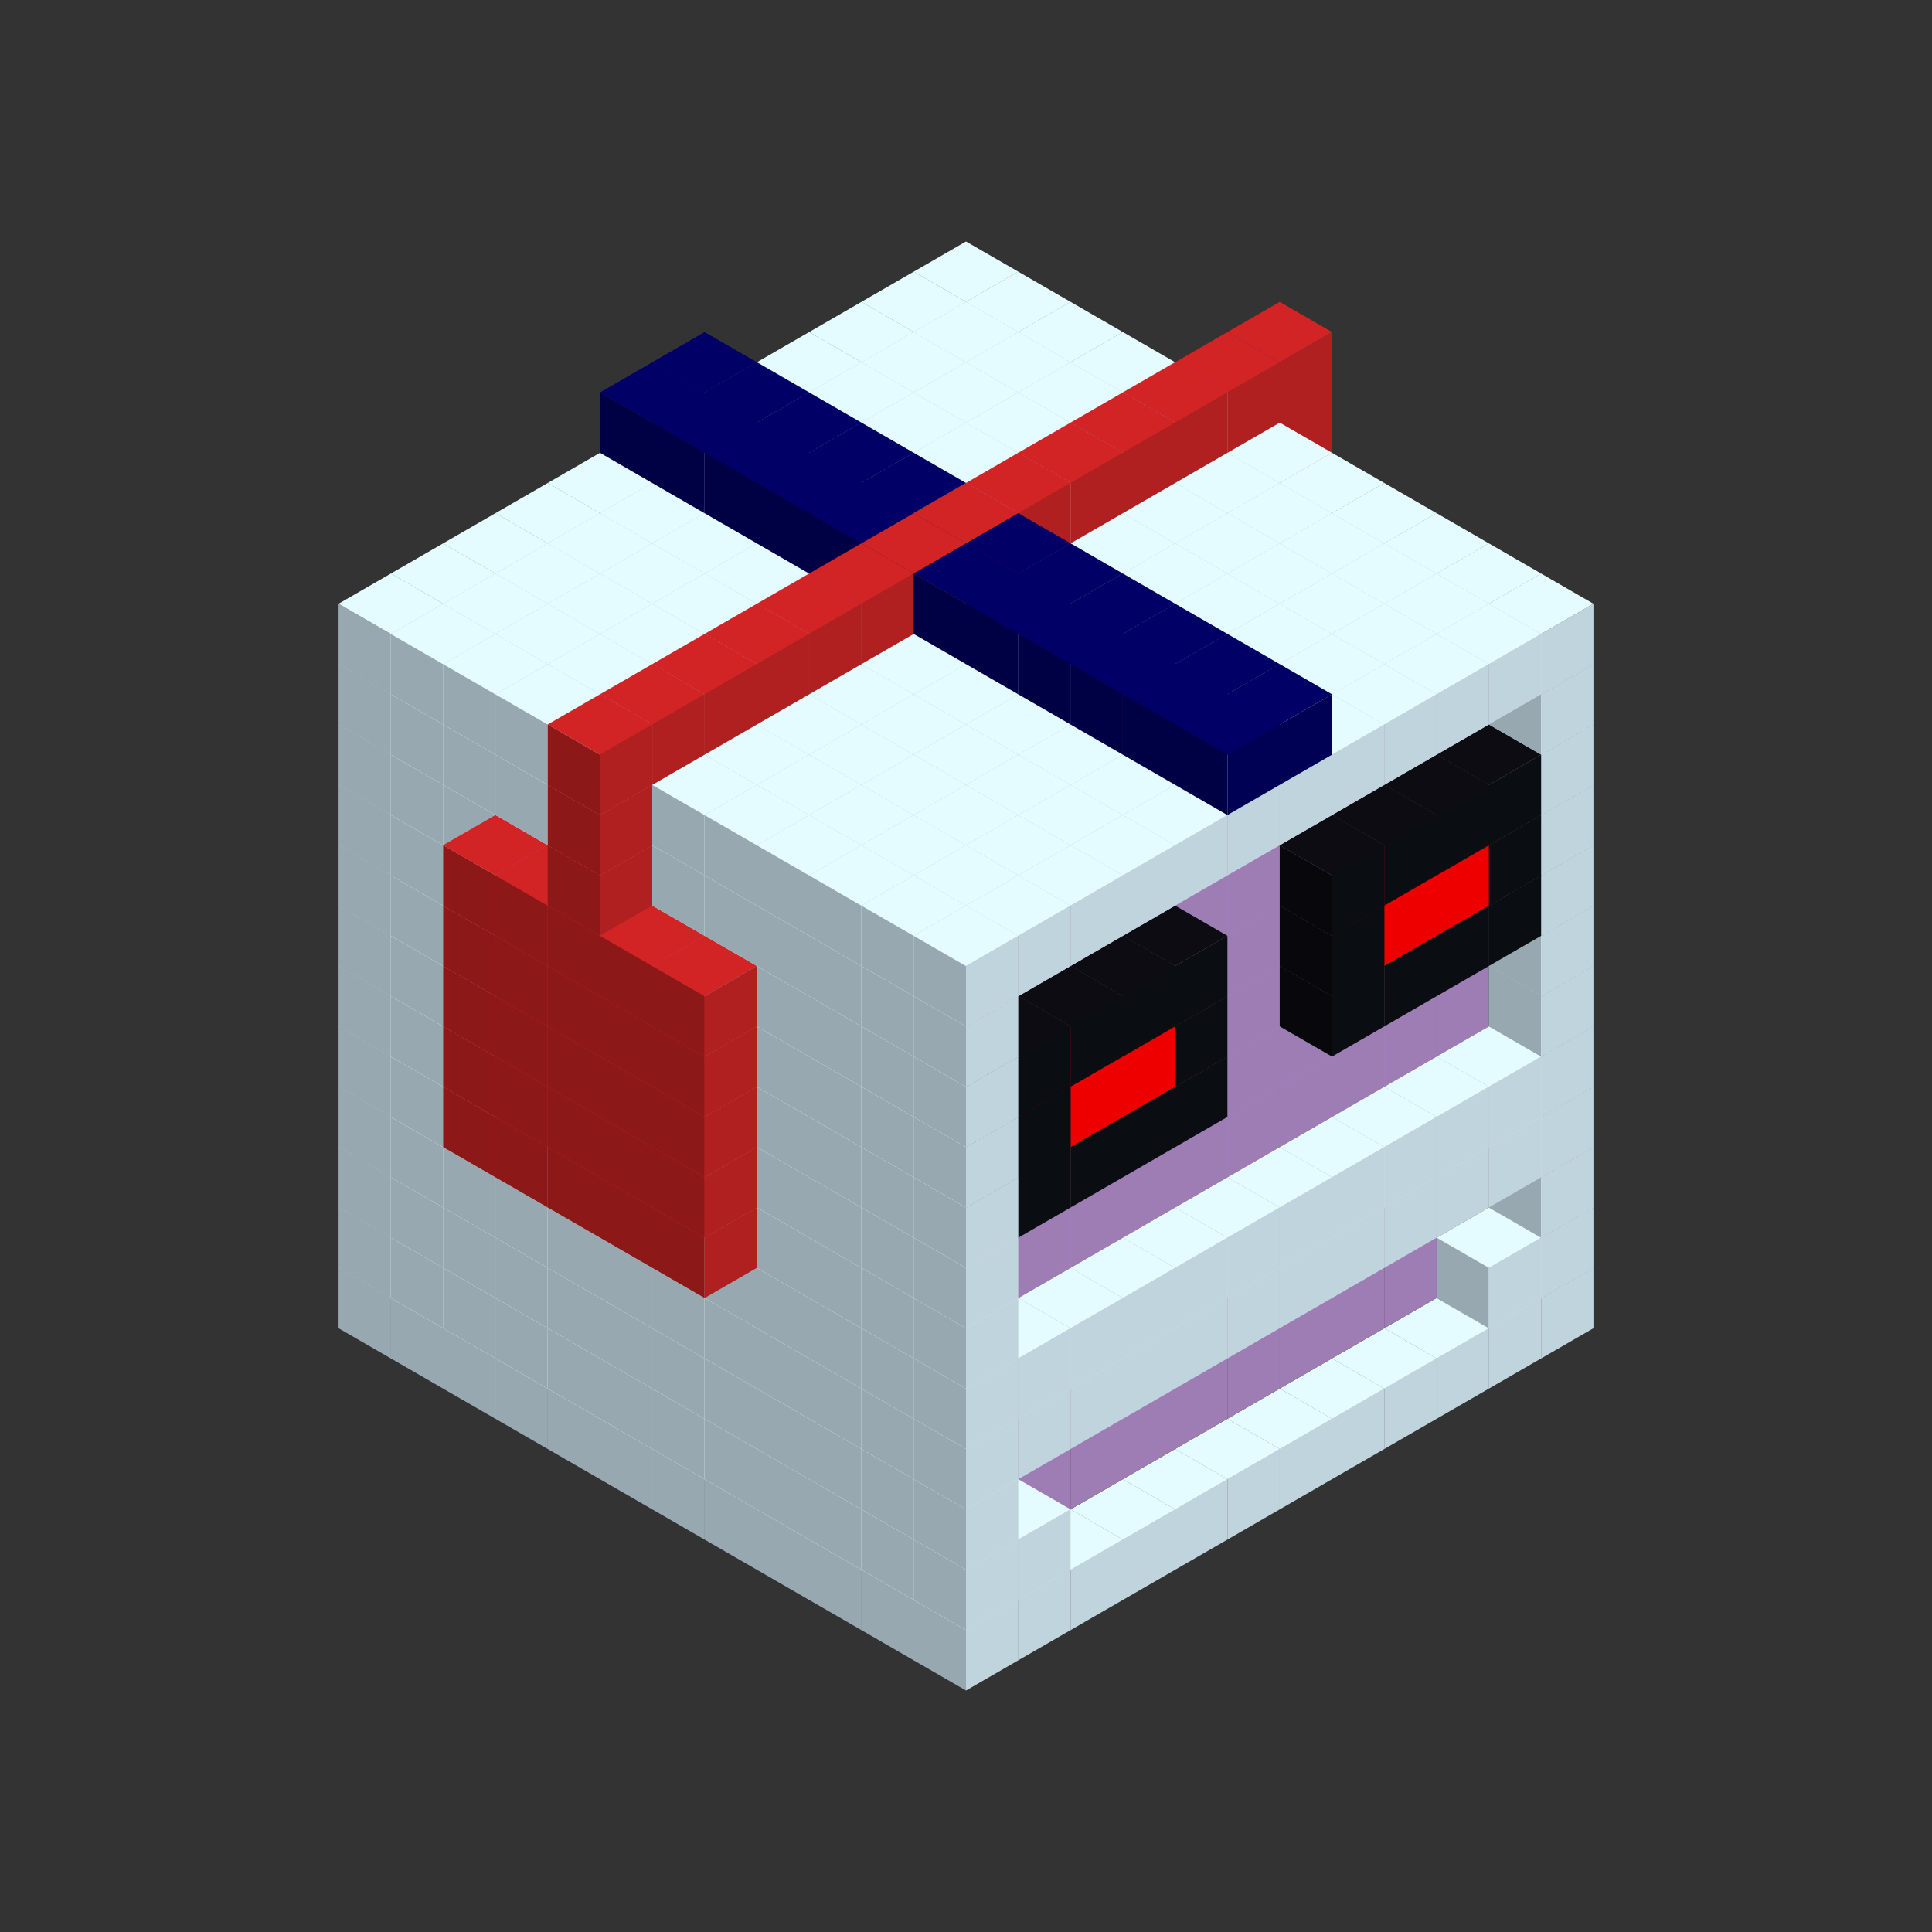 
<svg width='600' height='600' viewBox='4436371 5550000 3200000 3200000' xmlns='http://www.w3.org/2000/svg' xmlns:xlink='http://www.w3.org/1999/xlink'>
<rect x="4436371" y="5550000" width="3200000" height="3200000" fill="#333333" stroke="none"/>
<use xlink:href='#v-0x0000006a-1' transform='translate(983738,3600000)'/>
<use xlink:href='#v-0x0000006a-1' transform='translate(1070341,3650000)'/>
<use xlink:href='#v-0x0000006a-1' transform='translate(1156944,3700000)'/>
<use xlink:href='#v-0x0000006a-1' transform='translate(1243547,3750000)'/>
<use xlink:href='#v-0x0000006a-1' transform='translate(1330150,3800000)'/>
<use xlink:href='#v-0x0000006a-1' transform='translate(1416753,3850000)'/>
<use xlink:href='#v-0x0000006a-1' transform='translate(1503356,3900000)'/>
<use xlink:href='#v-0x0000006a-1' transform='translate(1589959,3950000)'/>
<use xlink:href='#v-0x0000006a-1' transform='translate(1676562,4000000)'/>
<use xlink:href='#v-0x0000006a-1' transform='translate(1763165,4050000)'/>
<use xlink:href='#v-0x0000006a-1' transform='translate(1849768,4100000)'/>
<use xlink:href='#v-0x0000006a-1' transform='translate(2889004,3600000)'/>
<use xlink:href='#v-0x0000006a-1' transform='translate(2802401,3650000)'/>
<use xlink:href='#v-0x0000006a-1' transform='translate(2715798,3700000)'/>
<use xlink:href='#v-0x0000006a-1' transform='translate(2629195,3750000)'/>
<use xlink:href='#v-0x0000006a-1' transform='translate(2542592,3800000)'/>
<use xlink:href='#v-0x0000006a-1' transform='translate(2455989,3850000)'/>
<use xlink:href='#v-0x0000006a-1' transform='translate(2369386,3900000)'/>
<use xlink:href='#v-0x0000006a-1' transform='translate(2282783,3950000)'/>
<use xlink:href='#v-0x0000006a-1' transform='translate(2196180,4000000)'/>
<use xlink:href='#v-0x0000006a-1' transform='translate(2109577,4050000)'/>
<use xlink:href='#v-0x0000006a-1' transform='translate(2022974,4100000)'/>
<use xlink:href='#v-0x0000006a-1' transform='translate(1936371,4150000)'/>
<use xlink:href='#v-0x0000006a-1' transform='translate(983738,3500000)'/>
<use xlink:href='#v-0x0000006a-1' transform='translate(1070341,3550000)'/>
<use xlink:href='#v-0x0000006a-1' transform='translate(1156944,3600000)'/>
<use xlink:href='#v-0x0000006a-1' transform='translate(1243547,3650000)'/>
<use xlink:href='#v-0x0000006a-1' transform='translate(1330150,3700000)'/>
<use xlink:href='#v-0x0000006a-1' transform='translate(1416753,3750000)'/>
<use xlink:href='#v-0x0000006a-1' transform='translate(1503356,3800000)'/>
<use xlink:href='#v-0x0000006a-1' transform='translate(1589959,3850000)'/>
<use xlink:href='#v-0x0000006a-1' transform='translate(1676562,3900000)'/>
<use xlink:href='#v-0x0000006a-1' transform='translate(1763165,3950000)'/>
<use xlink:href='#v-0x0000006a-2' transform='translate(2715798,3500000)'/>
<use xlink:href='#v-0x0000006a-2' transform='translate(2629195,3550000)'/>
<use xlink:href='#v-0x0000006a-2' transform='translate(2542592,3600000)'/>
<use xlink:href='#v-0x0000006a-2' transform='translate(2455989,3650000)'/>
<use xlink:href='#v-0x0000006a-2' transform='translate(2369386,3700000)'/>
<use xlink:href='#v-0x0000006a-2' transform='translate(2282783,3750000)'/>
<use xlink:href='#v-0x0000006a-2' transform='translate(2196180,3800000)'/>
<use xlink:href='#v-0x0000006a-2' transform='translate(2109577,3850000)'/>
<use xlink:href='#v-0x0000006a-2' transform='translate(2022974,3900000)'/>
<use xlink:href='#v-0x0000006a-2' transform='translate(1936371,3950000)'/>
<use xlink:href='#v-0x0000006a-1' transform='translate(1849768,4000000)'/>
<use xlink:href='#v-0x0000006a-1' transform='translate(2889004,3500000)'/>
<use xlink:href='#v-0x0000006a-1' transform='translate(2802401,3550000)'/>
<use xlink:href='#v-0x0000006a-1' transform='translate(2022974,4000000)'/>
<use xlink:href='#v-0x0000006a-1' transform='translate(1936371,4050000)'/>
<use xlink:href='#v-0x0000006a-1' transform='translate(983738,3400000)'/>
<use xlink:href='#v-0x0000006a-1' transform='translate(1070341,3450000)'/>
<use xlink:href='#v-0x0000006a-1' transform='translate(1156944,3500000)'/>
<use xlink:href='#v-0x0000006a-1' transform='translate(1243547,3550000)'/>
<use xlink:href='#v-0x0000006a-1' transform='translate(1330150,3600000)'/>
<use xlink:href='#v-0x0000006a-1' transform='translate(1416753,3650000)'/>
<use xlink:href='#v-0x0000006a-1' transform='translate(1503356,3700000)'/>
<use xlink:href='#v-0x0000006a-1' transform='translate(1589959,3750000)'/>
<use xlink:href='#v-0x0000006a-1' transform='translate(1676562,3800000)'/>
<use xlink:href='#v-0x0000006a-1' transform='translate(1763165,3850000)'/>
<use xlink:href='#v-0x0000006a-2' transform='translate(2715798,3400000)'/>
<use xlink:href='#v-0x0000006a-2' transform='translate(2629195,3450000)'/>
<use xlink:href='#v-0x0000006a-2' transform='translate(2542592,3500000)'/>
<use xlink:href='#v-0x0000006a-2' transform='translate(2455989,3550000)'/>
<use xlink:href='#v-0x0000006a-2' transform='translate(2369386,3600000)'/>
<use xlink:href='#v-0x0000006a-2' transform='translate(2282783,3650000)'/>
<use xlink:href='#v-0x0000006a-2' transform='translate(2196180,3700000)'/>
<use xlink:href='#v-0x0000006a-2' transform='translate(2109577,3750000)'/>
<use xlink:href='#v-0x0000006a-2' transform='translate(2022974,3800000)'/>
<use xlink:href='#v-0x0000006a-2' transform='translate(1936371,3850000)'/>
<use xlink:href='#v-0x0000006a-1' transform='translate(1849768,3900000)'/>
<use xlink:href='#v-0x0000006a-1' transform='translate(2889004,3400000)'/>
<use xlink:href='#v-0x0000006a-1' transform='translate(1936371,3950000)'/>
<use xlink:href='#v-0x0000006a-1' transform='translate(983738,3300000)'/>
<use xlink:href='#v-0x0000006a-1' transform='translate(1070341,3350000)'/>
<use xlink:href='#v-0x0000006a-1' transform='translate(1156944,3400000)'/>
<use xlink:href='#v-0x0000006a-1' transform='translate(1243547,3450000)'/>
<use xlink:href='#v-0x0000006a-1' transform='translate(1330150,3500000)'/>
<use xlink:href='#v-0x0000006a-1' transform='translate(1416753,3550000)'/>
<use xlink:href='#v-0x0000006a-1' transform='translate(1503356,3600000)'/>
<use xlink:href='#v-0x0000006a-1' transform='translate(1589959,3650000)'/>
<use xlink:href='#v-0x0000006a-1' transform='translate(1676562,3700000)'/>
<use xlink:href='#v-0x0000006a-1' transform='translate(1763165,3750000)'/>
<use xlink:href='#v-0x0000006a-2' transform='translate(2715798,3300000)'/>
<use xlink:href='#v-0x0000006a-2' transform='translate(2629195,3350000)'/>
<use xlink:href='#v-0x0000006a-2' transform='translate(2542592,3400000)'/>
<use xlink:href='#v-0x0000006a-2' transform='translate(2455989,3450000)'/>
<use xlink:href='#v-0x0000006a-2' transform='translate(2369386,3500000)'/>
<use xlink:href='#v-0x0000006a-2' transform='translate(2282783,3550000)'/>
<use xlink:href='#v-0x0000006a-2' transform='translate(2196180,3600000)'/>
<use xlink:href='#v-0x0000006a-2' transform='translate(2109577,3650000)'/>
<use xlink:href='#v-0x0000006a-2' transform='translate(2022974,3700000)'/>
<use xlink:href='#v-0x0000006a-2' transform='translate(1936371,3750000)'/>
<use xlink:href='#v-0x0000006a-1' transform='translate(1849768,3800000)'/>
<use xlink:href='#v-0x0000006a-1' transform='translate(2889004,3300000)'/>
<use xlink:href='#v-0x0000006a-1' transform='translate(2802401,3350000)'/>
<use xlink:href='#v-0x0000006a-1' transform='translate(2715798,3400000)'/>
<use xlink:href='#v-0x0000006a-1' transform='translate(2629195,3450000)'/>
<use xlink:href='#v-0x0000006a-1' transform='translate(2542592,3500000)'/>
<use xlink:href='#v-0x0000006a-1' transform='translate(2455989,3550000)'/>
<use xlink:href='#v-0x0000006a-1' transform='translate(2369386,3600000)'/>
<use xlink:href='#v-0x0000006a-1' transform='translate(2282783,3650000)'/>
<use xlink:href='#v-0x0000006a-1' transform='translate(2196180,3700000)'/>
<use xlink:href='#v-0x0000006a-1' transform='translate(2109577,3750000)'/>
<use xlink:href='#v-0x0000006a-1' transform='translate(2022974,3800000)'/>
<use xlink:href='#v-0x0000006a-1' transform='translate(1936371,3850000)'/>
<use xlink:href='#v-0x0000006a-1' transform='translate(983738,3200000)'/>
<use xlink:href='#v-0x0000006a-1' transform='translate(1070341,3250000)'/>
<use xlink:href='#v-0x0000006a-1' transform='translate(1156944,3300000)'/>
<use xlink:href='#v-0x0000006a-1' transform='translate(1243547,3350000)'/>
<use xlink:href='#v-0x0000006a-1' transform='translate(1330150,3400000)'/>
<use xlink:href='#v-0x0000006a-1' transform='translate(1416753,3450000)'/>
<use xlink:href='#v-0x0000006a-1' transform='translate(1503356,3500000)'/>
<use xlink:href='#v-0x0000006a-1' transform='translate(1589959,3550000)'/>
<use xlink:href='#v-0x0000006a-1' transform='translate(1676562,3600000)'/>
<use xlink:href='#v-0x0000006a-1' transform='translate(1763165,3650000)'/>
<use xlink:href='#v-0x0000006a-2' transform='translate(2715798,3200000)'/>
<use xlink:href='#v-0x0000006a-2' transform='translate(2629195,3250000)'/>
<use xlink:href='#v-0x0000006a-2' transform='translate(2542592,3300000)'/>
<use xlink:href='#v-0x0000006a-2' transform='translate(2455989,3350000)'/>
<use xlink:href='#v-0x0000006a-2' transform='translate(2369386,3400000)'/>
<use xlink:href='#v-0x0000006a-2' transform='translate(2282783,3450000)'/>
<use xlink:href='#v-0x0000006a-2' transform='translate(2196180,3500000)'/>
<use xlink:href='#v-0x0000006a-2' transform='translate(2109577,3550000)'/>
<use xlink:href='#v-0x0000006a-2' transform='translate(2022974,3600000)'/>
<use xlink:href='#v-0x0000006a-2' transform='translate(1936371,3650000)'/>
<use xlink:href='#v-0x0000006a-1' transform='translate(1849768,3700000)'/>
<use xlink:href='#v-0x0000006a-1' transform='translate(2889004,3200000)'/>
<use xlink:href='#v-0x0000006a-1' transform='translate(2802401,3250000)'/>
<use xlink:href='#v-0x0000006a-1' transform='translate(2715798,3300000)'/>
<use xlink:href='#v-0x0000006a-1' transform='translate(2629195,3350000)'/>
<use xlink:href='#v-0x0000006a-1' transform='translate(2542592,3400000)'/>
<use xlink:href='#v-0x0000006a-1' transform='translate(2455989,3450000)'/>
<use xlink:href='#v-0x0000006a-1' transform='translate(2369386,3500000)'/>
<use xlink:href='#v-0x0000006a-1' transform='translate(2282783,3550000)'/>
<use xlink:href='#v-0x0000006a-1' transform='translate(2196180,3600000)'/>
<use xlink:href='#v-0x0000006a-1' transform='translate(2109577,3650000)'/>
<use xlink:href='#v-0x0000006a-1' transform='translate(2022974,3700000)'/>
<use xlink:href='#v-0x0000006a-1' transform='translate(1936371,3750000)'/>
<use xlink:href='#v-0x0000006a-1' transform='translate(983738,3100000)'/>
<use xlink:href='#v-0x0000006a-1' transform='translate(1070341,3150000)'/>
<use xlink:href='#v-0x0000006a-1' transform='translate(1156944,3200000)'/>
<use xlink:href='#v-0x0000006a-7' transform='translate(2282783,2650000)'/>
<use xlink:href='#v-0x0000006a-1' transform='translate(1243547,3250000)'/>
<use xlink:href='#v-0x0000006a-7' transform='translate(1156944,3300000)'/>
<use xlink:href='#v-0x0000006a-7' transform='translate(2369386,2700000)'/>
<use xlink:href='#v-0x0000006a-1' transform='translate(1330150,3300000)'/>
<use xlink:href='#v-0x0000006a-7' transform='translate(1243547,3350000)'/>
<use xlink:href='#v-0x0000006a-7' transform='translate(2455989,2750000)'/>
<use xlink:href='#v-0x0000006a-1' transform='translate(1416753,3350000)'/>
<use xlink:href='#v-0x0000006a-7' transform='translate(1330150,3400000)'/>
<use xlink:href='#v-0x0000006a-7' transform='translate(2542592,2800000)'/>
<use xlink:href='#v-0x0000006a-1' transform='translate(1503356,3400000)'/>
<use xlink:href='#v-0x0000006a-7' transform='translate(1416753,3450000)'/>
<use xlink:href='#v-0x0000006a-7' transform='translate(2629195,2850000)'/>
<use xlink:href='#v-0x0000006a-1' transform='translate(1589959,3450000)'/>
<use xlink:href='#v-0x0000006a-7' transform='translate(1503356,3500000)'/>
<use xlink:href='#v-0x0000006a-1' transform='translate(1676562,3500000)'/>
<use xlink:href='#v-0x0000006a-1' transform='translate(1763165,3550000)'/>
<use xlink:href='#v-0x0000006a-2' transform='translate(2715798,3100000)'/>
<use xlink:href='#v-0x0000006a-2' transform='translate(2629195,3150000)'/>
<use xlink:href='#v-0x0000006a-2' transform='translate(2542592,3200000)'/>
<use xlink:href='#v-0x0000006a-2' transform='translate(2455989,3250000)'/>
<use xlink:href='#v-0x0000006a-2' transform='translate(2369386,3300000)'/>
<use xlink:href='#v-0x0000006a-2' transform='translate(2282783,3350000)'/>
<use xlink:href='#v-0x0000006a-2' transform='translate(2196180,3400000)'/>
<use xlink:href='#v-0x0000006a-2' transform='translate(2109577,3450000)'/>
<use xlink:href='#v-0x0000006a-2' transform='translate(2022974,3500000)'/>
<use xlink:href='#v-0x0000006a-2' transform='translate(1936371,3550000)'/>
<use xlink:href='#v-0x0000006a-1' transform='translate(1849768,3600000)'/>
<use xlink:href='#v-0x0000006a-1' transform='translate(2889004,3100000)'/>
<use xlink:href='#v-0x0000006a-1' transform='translate(1936371,3650000)'/>
<use xlink:href='#v-0x0000006a-1' transform='translate(983738,3000000)'/>
<use xlink:href='#v-0x0000006a-1' transform='translate(1070341,3050000)'/>
<use xlink:href='#v-0x0000006a-1' transform='translate(1156944,3100000)'/>
<use xlink:href='#v-0x0000006a-7' transform='translate(2282783,2550000)'/>
<use xlink:href='#v-0x0000006a-1' transform='translate(1243547,3150000)'/>
<use xlink:href='#v-0x0000006a-7' transform='translate(1156944,3200000)'/>
<use xlink:href='#v-0x0000006a-7' transform='translate(2369386,2600000)'/>
<use xlink:href='#v-0x0000006a-1' transform='translate(1330150,3200000)'/>
<use xlink:href='#v-0x0000006a-7' transform='translate(1243547,3250000)'/>
<use xlink:href='#v-0x0000006a-7' transform='translate(2455989,2650000)'/>
<use xlink:href='#v-0x0000006a-1' transform='translate(1416753,3250000)'/>
<use xlink:href='#v-0x0000006a-7' transform='translate(1330150,3300000)'/>
<use xlink:href='#v-0x0000006a-7' transform='translate(2542592,2700000)'/>
<use xlink:href='#v-0x0000006a-1' transform='translate(1503356,3300000)'/>
<use xlink:href='#v-0x0000006a-7' transform='translate(1416753,3350000)'/>
<use xlink:href='#v-0x0000006a-7' transform='translate(2629195,2750000)'/>
<use xlink:href='#v-0x0000006a-1' transform='translate(1589959,3350000)'/>
<use xlink:href='#v-0x0000006a-7' transform='translate(1503356,3400000)'/>
<use xlink:href='#v-0x0000006a-1' transform='translate(1676562,3400000)'/>
<use xlink:href='#v-0x0000006a-1' transform='translate(1763165,3450000)'/>
<use xlink:href='#v-0x0000006a-2' transform='translate(2715798,3000000)'/>
<use xlink:href='#v-0x0000006a-2' transform='translate(2629195,3050000)'/>
<use xlink:href='#v-0x0000006a-2' transform='translate(2542592,3100000)'/>
<use xlink:href='#v-0x0000006a-2' transform='translate(2455989,3150000)'/>
<use xlink:href='#v-0x0000006a-2' transform='translate(2369386,3200000)'/>
<use xlink:href='#v-0x0000006a-2' transform='translate(2282783,3250000)'/>
<use xlink:href='#v-0x0000006a-2' transform='translate(2196180,3300000)'/>
<use xlink:href='#v-0x0000006a-2' transform='translate(2109577,3350000)'/>
<use xlink:href='#v-0x0000006a-2' transform='translate(2022974,3400000)'/>
<use xlink:href='#v-0x0000006a-2' transform='translate(1936371,3450000)'/>
<use xlink:href='#v-0x0000006a-1' transform='translate(1849768,3500000)'/>
<use xlink:href='#v-0x0000006a-1' transform='translate(2889004,3000000)'/>
<use xlink:href='#v-0x0000006a-1' transform='translate(1936371,3550000)'/>
<use xlink:href='#v-0x0000006a-1' transform='translate(983738,2900000)'/>
<use xlink:href='#v-0x0000006a-1' transform='translate(1070341,2950000)'/>
<use xlink:href='#v-0x0000006a-1' transform='translate(1156944,3000000)'/>
<use xlink:href='#v-0x0000006a-7' transform='translate(2282783,2450000)'/>
<use xlink:href='#v-0x0000006a-1' transform='translate(1243547,3050000)'/>
<use xlink:href='#v-0x0000006a-7' transform='translate(1156944,3100000)'/>
<use xlink:href='#v-0x0000006a-7' transform='translate(2369386,2500000)'/>
<use xlink:href='#v-0x0000006a-1' transform='translate(1330150,3100000)'/>
<use xlink:href='#v-0x0000006a-7' transform='translate(1243547,3150000)'/>
<use xlink:href='#v-0x0000006a-7' transform='translate(2455989,2550000)'/>
<use xlink:href='#v-0x0000006a-1' transform='translate(1416753,3150000)'/>
<use xlink:href='#v-0x0000006a-7' transform='translate(1330150,3200000)'/>
<use xlink:href='#v-0x0000006a-7' transform='translate(2542592,2600000)'/>
<use xlink:href='#v-0x0000006a-1' transform='translate(1503356,3200000)'/>
<use xlink:href='#v-0x0000006a-7' transform='translate(1416753,3250000)'/>
<use xlink:href='#v-0x0000006a-7' transform='translate(2629195,2650000)'/>
<use xlink:href='#v-0x0000006a-1' transform='translate(1589959,3250000)'/>
<use xlink:href='#v-0x0000006a-7' transform='translate(1503356,3300000)'/>
<use xlink:href='#v-0x0000006a-1' transform='translate(1676562,3300000)'/>
<use xlink:href='#v-0x0000006a-1' transform='translate(1763165,3350000)'/>
<use xlink:href='#v-0x0000006a-2' transform='translate(2715798,2900000)'/>
<use xlink:href='#v-0x0000006a-2' transform='translate(2629195,2950000)'/>
<use xlink:href='#v-0x0000006a-2' transform='translate(2542592,3000000)'/>
<use xlink:href='#v-0x0000006a-2' transform='translate(2455989,3050000)'/>
<use xlink:href='#v-0x0000006a-2' transform='translate(2369386,3100000)'/>
<use xlink:href='#v-0x0000006a-2' transform='translate(2282783,3150000)'/>
<use xlink:href='#v-0x0000006a-2' transform='translate(2196180,3200000)'/>
<use xlink:href='#v-0x0000006a-2' transform='translate(2109577,3250000)'/>
<use xlink:href='#v-0x0000006a-2' transform='translate(2022974,3300000)'/>
<use xlink:href='#v-0x0000006a-2' transform='translate(1936371,3350000)'/>
<use xlink:href='#v-0x0000006a-1' transform='translate(1849768,3400000)'/>
<use xlink:href='#v-0x0000006a-1' transform='translate(2889004,2900000)'/>
<use xlink:href='#v-0x0000006a-4' transform='translate(2802401,2950000)'/>
<use xlink:href='#v-0x0000006a-4' transform='translate(2715798,3000000)'/>
<use xlink:href='#v-0x0000006a-4' transform='translate(2629195,3050000)'/>
<use xlink:href='#v-0x0000006a-4' transform='translate(2542592,3100000)'/>
<use xlink:href='#v-0x0000006a-4' transform='translate(2282783,3250000)'/>
<use xlink:href='#v-0x0000006a-4' transform='translate(2196180,3300000)'/>
<use xlink:href='#v-0x0000006a-4' transform='translate(2109577,3350000)'/>
<use xlink:href='#v-0x0000006a-4' transform='translate(2022974,3400000)'/>
<use xlink:href='#v-0x0000006a-1' transform='translate(1936371,3450000)'/>
<use xlink:href='#v-0x0000006a-1' transform='translate(983738,2800000)'/>
<use xlink:href='#v-0x0000006a-1' transform='translate(1070341,2850000)'/>
<use xlink:href='#v-0x0000006a-1' transform='translate(1156944,2900000)'/>
<use xlink:href='#v-0x0000006a-7' transform='translate(2282783,2350000)'/>
<use xlink:href='#v-0x0000006a-1' transform='translate(1243547,2950000)'/>
<use xlink:href='#v-0x0000006a-7' transform='translate(1156944,3000000)'/>
<use xlink:href='#v-0x0000006a-7' transform='translate(2369386,2400000)'/>
<use xlink:href='#v-0x0000006a-1' transform='translate(1330150,3000000)'/>
<use xlink:href='#v-0x0000006a-7' transform='translate(1243547,3050000)'/>
<use xlink:href='#v-0x0000006a-7' transform='translate(2455989,2450000)'/>
<use xlink:href='#v-0x0000006a-1' transform='translate(1416753,3050000)'/>
<use xlink:href='#v-0x0000006a-7' transform='translate(1330150,3100000)'/>
<use xlink:href='#v-0x0000006a-7' transform='translate(2542592,2500000)'/>
<use xlink:href='#v-0x0000006a-1' transform='translate(1503356,3100000)'/>
<use xlink:href='#v-0x0000006a-7' transform='translate(1416753,3150000)'/>
<use xlink:href='#v-0x0000006a-7' transform='translate(2629195,2550000)'/>
<use xlink:href='#v-0x0000006a-1' transform='translate(1589959,3150000)'/>
<use xlink:href='#v-0x0000006a-7' transform='translate(1503356,3200000)'/>
<use xlink:href='#v-0x0000006a-1' transform='translate(1676562,3200000)'/>
<use xlink:href='#v-0x0000006a-1' transform='translate(1763165,3250000)'/>
<use xlink:href='#v-0x0000006a-2' transform='translate(2715798,2800000)'/>
<use xlink:href='#v-0x0000006a-2' transform='translate(2629195,2850000)'/>
<use xlink:href='#v-0x0000006a-2' transform='translate(2542592,2900000)'/>
<use xlink:href='#v-0x0000006a-2' transform='translate(2455989,2950000)'/>
<use xlink:href='#v-0x0000006a-2' transform='translate(2369386,3000000)'/>
<use xlink:href='#v-0x0000006a-2' transform='translate(2282783,3050000)'/>
<use xlink:href='#v-0x0000006a-2' transform='translate(2196180,3100000)'/>
<use xlink:href='#v-0x0000006a-2' transform='translate(2109577,3150000)'/>
<use xlink:href='#v-0x0000006a-2' transform='translate(2022974,3200000)'/>
<use xlink:href='#v-0x0000006a-2' transform='translate(1936371,3250000)'/>
<use xlink:href='#v-0x0000006a-1' transform='translate(1849768,3300000)'/>
<use xlink:href='#v-0x0000006a-1' transform='translate(2889004,2800000)'/>
<use xlink:href='#v-0x0000006a-4' transform='translate(2802401,2850000)'/>
<use xlink:href='#v-0x0000006a-5' transform='translate(2715798,2900000)'/>
<use xlink:href='#v-0x0000006a-5' transform='translate(2629195,2950000)'/>
<use xlink:href='#v-0x0000006a-4' transform='translate(2542592,3000000)'/>
<use xlink:href='#v-0x0000006a-4' transform='translate(2282783,3150000)'/>
<use xlink:href='#v-0x0000006a-5' transform='translate(2196180,3200000)'/>
<use xlink:href='#v-0x0000006a-5' transform='translate(2109577,3250000)'/>
<use xlink:href='#v-0x0000006a-4' transform='translate(2022974,3300000)'/>
<use xlink:href='#v-0x0000006a-1' transform='translate(1936371,3350000)'/>
<use xlink:href='#v-0x0000006a-1' transform='translate(983738,2700000)'/>
<use xlink:href='#v-0x0000006a-1' transform='translate(1070341,2750000)'/>
<use xlink:href='#v-0x0000006a-1' transform='translate(1156944,2800000)'/>
<use xlink:href='#v-0x0000006a-7' transform='translate(2282783,2250000)'/>
<use xlink:href='#v-0x0000006a-1' transform='translate(1243547,2850000)'/>
<use xlink:href='#v-0x0000006a-7' transform='translate(1156944,2900000)'/>
<use xlink:href='#v-0x0000006a-7' transform='translate(2369386,2300000)'/>
<use xlink:href='#v-0x0000006a-1' transform='translate(1330150,2900000)'/>
<use xlink:href='#v-0x0000006a-7' transform='translate(1243547,2950000)'/>
<use xlink:href='#v-0x0000006a-7' transform='translate(2455989,2350000)'/>
<use xlink:href='#v-0x0000006a-1' transform='translate(1416753,2950000)'/>
<use xlink:href='#v-0x0000006a-7' transform='translate(1330150,3000000)'/>
<use xlink:href='#v-0x0000006a-7' transform='translate(2542592,2400000)'/>
<use xlink:href='#v-0x0000006a-1' transform='translate(1503356,3000000)'/>
<use xlink:href='#v-0x0000006a-7' transform='translate(1416753,3050000)'/>
<use xlink:href='#v-0x0000006a-7' transform='translate(2629195,2450000)'/>
<use xlink:href='#v-0x0000006a-1' transform='translate(1589959,3050000)'/>
<use xlink:href='#v-0x0000006a-7' transform='translate(1503356,3100000)'/>
<use xlink:href='#v-0x0000006a-1' transform='translate(1676562,3100000)'/>
<use xlink:href='#v-0x0000006a-1' transform='translate(1763165,3150000)'/>
<use xlink:href='#v-0x0000006a-2' transform='translate(2715798,2700000)'/>
<use xlink:href='#v-0x0000006a-2' transform='translate(2629195,2750000)'/>
<use xlink:href='#v-0x0000006a-2' transform='translate(2542592,2800000)'/>
<use xlink:href='#v-0x0000006a-2' transform='translate(2455989,2850000)'/>
<use xlink:href='#v-0x0000006a-2' transform='translate(2369386,2900000)'/>
<use xlink:href='#v-0x0000006a-2' transform='translate(2282783,2950000)'/>
<use xlink:href='#v-0x0000006a-2' transform='translate(2196180,3000000)'/>
<use xlink:href='#v-0x0000006a-2' transform='translate(2109577,3050000)'/>
<use xlink:href='#v-0x0000006a-2' transform='translate(2022974,3100000)'/>
<use xlink:href='#v-0x0000006a-2' transform='translate(1936371,3150000)'/>
<use xlink:href='#v-0x0000006a-1' transform='translate(1849768,3200000)'/>
<use xlink:href='#v-0x0000006a-1' transform='translate(2889004,2700000)'/>
<use xlink:href='#v-0x0000006a-4' transform='translate(2802401,2750000)'/>
<use xlink:href='#v-0x0000006a-4' transform='translate(2715798,2800000)'/>
<use xlink:href='#v-0x0000006a-4' transform='translate(2629195,2850000)'/>
<use xlink:href='#v-0x0000006a-4' transform='translate(2542592,2900000)'/>
<use xlink:href='#v-0x0000006a-4' transform='translate(2282783,3050000)'/>
<use xlink:href='#v-0x0000006a-4' transform='translate(2196180,3100000)'/>
<use xlink:href='#v-0x0000006a-4' transform='translate(2109577,3150000)'/>
<use xlink:href='#v-0x0000006a-4' transform='translate(2022974,3200000)'/>
<use xlink:href='#v-0x0000006a-1' transform='translate(1936371,3250000)'/>
<use xlink:href='#v-0x0000006a-1' transform='translate(983738,2600000)'/>
<use xlink:href='#v-0x0000006a-1' transform='translate(1070341,2650000)'/>
<use xlink:href='#v-0x0000006a-1' transform='translate(1156944,2700000)'/>
<use xlink:href='#v-0x0000006a-1' transform='translate(1243547,2750000)'/>
<use xlink:href='#v-0x0000006a-1' transform='translate(1330150,2800000)'/>
<use xlink:href='#v-0x0000006a-7' transform='translate(2455989,2250000)'/>
<use xlink:href='#v-0x0000006a-1' transform='translate(1416753,2850000)'/>
<use xlink:href='#v-0x0000006a-7' transform='translate(1330150,2900000)'/>
<use xlink:href='#v-0x0000006a-1' transform='translate(1503356,2900000)'/>
<use xlink:href='#v-0x0000006a-1' transform='translate(1589959,2950000)'/>
<use xlink:href='#v-0x0000006a-1' transform='translate(1676562,3000000)'/>
<use xlink:href='#v-0x0000006a-1' transform='translate(1763165,3050000)'/>
<use xlink:href='#v-0x0000006a-2' transform='translate(2715798,2600000)'/>
<use xlink:href='#v-0x0000006a-2' transform='translate(2629195,2650000)'/>
<use xlink:href='#v-0x0000006a-2' transform='translate(2542592,2700000)'/>
<use xlink:href='#v-0x0000006a-2' transform='translate(2455989,2750000)'/>
<use xlink:href='#v-0x0000006a-2' transform='translate(2369386,2800000)'/>
<use xlink:href='#v-0x0000006a-2' transform='translate(2282783,2850000)'/>
<use xlink:href='#v-0x0000006a-2' transform='translate(2196180,2900000)'/>
<use xlink:href='#v-0x0000006a-2' transform='translate(2109577,2950000)'/>
<use xlink:href='#v-0x0000006a-2' transform='translate(2022974,3000000)'/>
<use xlink:href='#v-0x0000006a-2' transform='translate(1936371,3050000)'/>
<use xlink:href='#v-0x0000006a-1' transform='translate(1849768,3100000)'/>
<use xlink:href='#v-0x0000006a-1' transform='translate(2889004,2600000)'/>
<use xlink:href='#v-0x0000006a-1' transform='translate(1936371,3150000)'/>
<use xlink:href='#v-0x0000006a-1' transform='translate(1936371,1950000)'/>
<use xlink:href='#v-0x0000006a-1' transform='translate(1849768,2000000)'/>
<use xlink:href='#v-0x0000006a-1' transform='translate(1763165,2050000)'/>
<use xlink:href='#v-0x0000006a-1' transform='translate(1676562,2100000)'/>
<use xlink:href='#v-0x0000006a-1' transform='translate(1589959,2150000)'/>
<use xlink:href='#v-0x0000006a-1' transform='translate(1503356,2200000)'/>
<use xlink:href='#v-0x0000006a-1' transform='translate(1416753,2250000)'/>
<use xlink:href='#v-0x0000006a-1' transform='translate(1330150,2300000)'/>
<use xlink:href='#v-0x0000006a-1' transform='translate(1243547,2350000)'/>
<use xlink:href='#v-0x0000006a-1' transform='translate(1156944,2400000)'/>
<use xlink:href='#v-0x0000006a-1' transform='translate(1070341,2450000)'/>
<use xlink:href='#v-0x0000006a-1' transform='translate(983738,2500000)'/>
<use xlink:href='#v-0x0000006a-1' transform='translate(2022974,2000000)'/>
<use xlink:href='#v-0x0000006a-1' transform='translate(1936371,2050000)'/>
<use xlink:href='#v-0x0000006a-1' transform='translate(1849768,2100000)'/>
<use xlink:href='#v-0x0000006a-1' transform='translate(1763165,2150000)'/>
<use xlink:href='#v-0x0000006a-1' transform='translate(1676562,2200000)'/>
<use xlink:href='#v-0x0000006a-1' transform='translate(1589959,2250000)'/>
<use xlink:href='#v-0x0000006a-1' transform='translate(1503356,2300000)'/>
<use xlink:href='#v-0x0000006a-1' transform='translate(1416753,2350000)'/>
<use xlink:href='#v-0x0000006a-1' transform='translate(1330150,2400000)'/>
<use xlink:href='#v-0x0000006a-1' transform='translate(1243547,2450000)'/>
<use xlink:href='#v-0x0000006a-1' transform='translate(1156944,2500000)'/>
<use xlink:href='#v-0x0000006a-1' transform='translate(1070341,2550000)'/>
<use xlink:href='#v-0x0000006a-1' transform='translate(2109577,2050000)'/>
<use xlink:href='#v-0x0000006a-1' transform='translate(2022974,2100000)'/>
<use xlink:href='#v-0x0000006a-1' transform='translate(1936371,2150000)'/>
<use xlink:href='#v-0x0000006a-1' transform='translate(1849768,2200000)'/>
<use xlink:href='#v-0x0000006a-1' transform='translate(1763165,2250000)'/>
<use xlink:href='#v-0x0000006a-1' transform='translate(1676562,2300000)'/>
<use xlink:href='#v-0x0000006a-1' transform='translate(1589959,2350000)'/>
<use xlink:href='#v-0x0000006a-1' transform='translate(1503356,2400000)'/>
<use xlink:href='#v-0x0000006a-1' transform='translate(1416753,2450000)'/>
<use xlink:href='#v-0x0000006a-1' transform='translate(1330150,2500000)'/>
<use xlink:href='#v-0x0000006a-1' transform='translate(1243547,2550000)'/>
<use xlink:href='#v-0x0000006a-1' transform='translate(1156944,2600000)'/>
<use xlink:href='#v-0x0000006a-1' transform='translate(2196180,2100000)'/>
<use xlink:href='#v-0x0000006a-1' transform='translate(2109577,2150000)'/>
<use xlink:href='#v-0x0000006a-1' transform='translate(2022974,2200000)'/>
<use xlink:href='#v-0x0000006a-1' transform='translate(1936371,2250000)'/>
<use xlink:href='#v-0x0000006a-1' transform='translate(1849768,2300000)'/>
<use xlink:href='#v-0x0000006a-1' transform='translate(1763165,2350000)'/>
<use xlink:href='#v-0x0000006a-1' transform='translate(1676562,2400000)'/>
<use xlink:href='#v-0x0000006a-1' transform='translate(1589959,2450000)'/>
<use xlink:href='#v-0x0000006a-1' transform='translate(1503356,2500000)'/>
<use xlink:href='#v-0x0000006a-1' transform='translate(1416753,2550000)'/>
<use xlink:href='#v-0x0000006a-1' transform='translate(1330150,2600000)'/>
<use xlink:href='#v-0x0000006a-1' transform='translate(1243547,2650000)'/>
<use xlink:href='#v-0x0000006a-1' transform='translate(2282783,2150000)'/>
<use xlink:href='#v-0x0000006a-1' transform='translate(2196180,2200000)'/>
<use xlink:href='#v-0x0000006a-1' transform='translate(2109577,2250000)'/>
<use xlink:href='#v-0x0000006a-1' transform='translate(2022974,2300000)'/>
<use xlink:href='#v-0x0000006a-1' transform='translate(1936371,2350000)'/>
<use xlink:href='#v-0x0000006a-1' transform='translate(1849768,2400000)'/>
<use xlink:href='#v-0x0000006a-1' transform='translate(1763165,2450000)'/>
<use xlink:href='#v-0x0000006a-1' transform='translate(1676562,2500000)'/>
<use xlink:href='#v-0x0000006a-1' transform='translate(1589959,2550000)'/>
<use xlink:href='#v-0x0000006a-1' transform='translate(1503356,2600000)'/>
<use xlink:href='#v-0x0000006a-1' transform='translate(1416753,2650000)'/>
<use xlink:href='#v-0x0000006a-1' transform='translate(1330150,2700000)'/>
<use xlink:href='#v-0x0000006a-7' transform='translate(2455989,2150000)'/>
<use xlink:href='#v-0x0000006a-1' transform='translate(2369386,2200000)'/>
<use xlink:href='#v-0x0000006a-1' transform='translate(2282783,2250000)'/>
<use xlink:href='#v-0x0000006a-1' transform='translate(2196180,2300000)'/>
<use xlink:href='#v-0x0000006a-1' transform='translate(2109577,2350000)'/>
<use xlink:href='#v-0x0000006a-1' transform='translate(2022974,2400000)'/>
<use xlink:href='#v-0x0000006a-1' transform='translate(1936371,2450000)'/>
<use xlink:href='#v-0x0000006a-1' transform='translate(1849768,2500000)'/>
<use xlink:href='#v-0x0000006a-1' transform='translate(1763165,2550000)'/>
<use xlink:href='#v-0x0000006a-1' transform='translate(1676562,2600000)'/>
<use xlink:href='#v-0x0000006a-1' transform='translate(1589959,2650000)'/>
<use xlink:href='#v-0x0000006a-1' transform='translate(1503356,2700000)'/>
<use xlink:href='#v-0x0000006a-1' transform='translate(1416753,2750000)'/>
<use xlink:href='#v-0x0000006a-7' transform='translate(1330150,2800000)'/>
<use xlink:href='#v-0x0000006a-1' transform='translate(2455989,2250000)'/>
<use xlink:href='#v-0x0000006a-1' transform='translate(2369386,2300000)'/>
<use xlink:href='#v-0x0000006a-1' transform='translate(2282783,2350000)'/>
<use xlink:href='#v-0x0000006a-1' transform='translate(2196180,2400000)'/>
<use xlink:href='#v-0x0000006a-1' transform='translate(2109577,2450000)'/>
<use xlink:href='#v-0x0000006a-1' transform='translate(2022974,2500000)'/>
<use xlink:href='#v-0x0000006a-1' transform='translate(1936371,2550000)'/>
<use xlink:href='#v-0x0000006a-1' transform='translate(1849768,2600000)'/>
<use xlink:href='#v-0x0000006a-1' transform='translate(1763165,2650000)'/>
<use xlink:href='#v-0x0000006a-1' transform='translate(1676562,2700000)'/>
<use xlink:href='#v-0x0000006a-1' transform='translate(1589959,2750000)'/>
<use xlink:href='#v-0x0000006a-1' transform='translate(1503356,2800000)'/>
<use xlink:href='#v-0x0000006a-1' transform='translate(2542592,2300000)'/>
<use xlink:href='#v-0x0000006a-1' transform='translate(2455989,2350000)'/>
<use xlink:href='#v-0x0000006a-1' transform='translate(2369386,2400000)'/>
<use xlink:href='#v-0x0000006a-1' transform='translate(2282783,2450000)'/>
<use xlink:href='#v-0x0000006a-1' transform='translate(2196180,2500000)'/>
<use xlink:href='#v-0x0000006a-1' transform='translate(2109577,2550000)'/>
<use xlink:href='#v-0x0000006a-1' transform='translate(2022974,2600000)'/>
<use xlink:href='#v-0x0000006a-1' transform='translate(1936371,2650000)'/>
<use xlink:href='#v-0x0000006a-1' transform='translate(1849768,2700000)'/>
<use xlink:href='#v-0x0000006a-1' transform='translate(1763165,2750000)'/>
<use xlink:href='#v-0x0000006a-1' transform='translate(1676562,2800000)'/>
<use xlink:href='#v-0x0000006a-1' transform='translate(1589959,2850000)'/>
<use xlink:href='#v-0x0000006a-1' transform='translate(2629195,2350000)'/>
<use xlink:href='#v-0x0000006a-1' transform='translate(2542592,2400000)'/>
<use xlink:href='#v-0x0000006a-1' transform='translate(2455989,2450000)'/>
<use xlink:href='#v-0x0000006a-1' transform='translate(2369386,2500000)'/>
<use xlink:href='#v-0x0000006a-1' transform='translate(2282783,2550000)'/>
<use xlink:href='#v-0x0000006a-1' transform='translate(2196180,2600000)'/>
<use xlink:href='#v-0x0000006a-1' transform='translate(2109577,2650000)'/>
<use xlink:href='#v-0x0000006a-1' transform='translate(2022974,2700000)'/>
<use xlink:href='#v-0x0000006a-1' transform='translate(1936371,2750000)'/>
<use xlink:href='#v-0x0000006a-1' transform='translate(1849768,2800000)'/>
<use xlink:href='#v-0x0000006a-1' transform='translate(1763165,2850000)'/>
<use xlink:href='#v-0x0000006a-1' transform='translate(1676562,2900000)'/>
<use xlink:href='#v-0x0000006a-1' transform='translate(2715798,2400000)'/>
<use xlink:href='#v-0x0000006a-1' transform='translate(2629195,2450000)'/>
<use xlink:href='#v-0x0000006a-1' transform='translate(2542592,2500000)'/>
<use xlink:href='#v-0x0000006a-1' transform='translate(2455989,2550000)'/>
<use xlink:href='#v-0x0000006a-1' transform='translate(2369386,2600000)'/>
<use xlink:href='#v-0x0000006a-1' transform='translate(2282783,2650000)'/>
<use xlink:href='#v-0x0000006a-1' transform='translate(2196180,2700000)'/>
<use xlink:href='#v-0x0000006a-1' transform='translate(2109577,2750000)'/>
<use xlink:href='#v-0x0000006a-1' transform='translate(2022974,2800000)'/>
<use xlink:href='#v-0x0000006a-1' transform='translate(1936371,2850000)'/>
<use xlink:href='#v-0x0000006a-1' transform='translate(1849768,2900000)'/>
<use xlink:href='#v-0x0000006a-1' transform='translate(1763165,2950000)'/>
<use xlink:href='#v-0x0000006a-1' transform='translate(2802401,2450000)'/>
<use xlink:href='#v-0x0000006a-1' transform='translate(2715798,2500000)'/>
<use xlink:href='#v-0x0000006a-1' transform='translate(2629195,2550000)'/>
<use xlink:href='#v-0x0000006a-1' transform='translate(2542592,2600000)'/>
<use xlink:href='#v-0x0000006a-1' transform='translate(2455989,2650000)'/>
<use xlink:href='#v-0x0000006a-1' transform='translate(2369386,2700000)'/>
<use xlink:href='#v-0x0000006a-1' transform='translate(2282783,2750000)'/>
<use xlink:href='#v-0x0000006a-1' transform='translate(2196180,2800000)'/>
<use xlink:href='#v-0x0000006a-1' transform='translate(2109577,2850000)'/>
<use xlink:href='#v-0x0000006a-1' transform='translate(2022974,2900000)'/>
<use xlink:href='#v-0x0000006a-1' transform='translate(1936371,2950000)'/>
<use xlink:href='#v-0x0000006a-1' transform='translate(1849768,3000000)'/>
<use xlink:href='#v-0x0000006a-1' transform='translate(2889004,2500000)'/>
<use xlink:href='#v-0x0000006a-1' transform='translate(2802401,2550000)'/>
<use xlink:href='#v-0x0000006a-1' transform='translate(2715798,2600000)'/>
<use xlink:href='#v-0x0000006a-1' transform='translate(2629195,2650000)'/>
<use xlink:href='#v-0x0000006a-1' transform='translate(2542592,2700000)'/>
<use xlink:href='#v-0x0000006a-1' transform='translate(2455989,2750000)'/>
<use xlink:href='#v-0x0000006a-1' transform='translate(2369386,2800000)'/>
<use xlink:href='#v-0x0000006a-1' transform='translate(2282783,2850000)'/>
<use xlink:href='#v-0x0000006a-1' transform='translate(2196180,2900000)'/>
<use xlink:href='#v-0x0000006a-1' transform='translate(2109577,2950000)'/>
<use xlink:href='#v-0x0000006a-1' transform='translate(2022974,3000000)'/>
<use xlink:href='#v-0x0000006a-1' transform='translate(1936371,3050000)'/>
<use xlink:href='#v-0x0000006a-6' transform='translate(1503356,2100000)'/>
<use xlink:href='#v-0x0000006a-6' transform='translate(1416753,2150000)'/>
<use xlink:href='#v-0x0000006a-6' transform='translate(1589959,2150000)'/>
<use xlink:href='#v-0x0000006a-6' transform='translate(1503356,2200000)'/>
<use xlink:href='#v-0x0000006a-6' transform='translate(1676562,2200000)'/>
<use xlink:href='#v-0x0000006a-6' transform='translate(1589959,2250000)'/>
<use xlink:href='#v-0x0000006a-6' transform='translate(1763165,2250000)'/>
<use xlink:href='#v-0x0000006a-6' transform='translate(1676562,2300000)'/>
<use xlink:href='#v-0x0000006a-6' transform='translate(1849768,2300000)'/>
<use xlink:href='#v-0x0000006a-6' transform='translate(1763165,2350000)'/>
<use xlink:href='#v-0x0000006a-7' transform='translate(2455989,2050000)'/>
<use xlink:href='#v-0x0000006a-7' transform='translate(2369386,2100000)'/>
<use xlink:href='#v-0x0000006a-7' transform='translate(2282783,2150000)'/>
<use xlink:href='#v-0x0000006a-7' transform='translate(2196180,2200000)'/>
<use xlink:href='#v-0x0000006a-7' transform='translate(2109577,2250000)'/>
<use xlink:href='#v-0x0000006a-7' transform='translate(2022974,2300000)'/>
<use xlink:href='#v-0x0000006a-7' transform='translate(1936371,2350000)'/>
<use xlink:href='#v-0x0000006a-7' transform='translate(1849768,2400000)'/>
<use xlink:href='#v-0x0000006a-7' transform='translate(1763165,2450000)'/>
<use xlink:href='#v-0x0000006a-7' transform='translate(1676562,2500000)'/>
<use xlink:href='#v-0x0000006a-7' transform='translate(1589959,2550000)'/>
<use xlink:href='#v-0x0000006a-7' transform='translate(1503356,2600000)'/>
<use xlink:href='#v-0x0000006a-7' transform='translate(1416753,2650000)'/>
<use xlink:href='#v-0x0000006a-7' transform='translate(1330150,2700000)'/>
<use xlink:href='#v-0x0000006a-6' transform='translate(2022974,2400000)'/>
<use xlink:href='#v-0x0000006a-6' transform='translate(1936371,2450000)'/>
<use xlink:href='#v-0x0000006a-6' transform='translate(2109577,2450000)'/>
<use xlink:href='#v-0x0000006a-6' transform='translate(2022974,2500000)'/>
<use xlink:href='#v-0x0000006a-6' transform='translate(2196180,2500000)'/>
<use xlink:href='#v-0x0000006a-6' transform='translate(2109577,2550000)'/>
<use xlink:href='#v-0x0000006a-6' transform='translate(2282783,2550000)'/>
<use xlink:href='#v-0x0000006a-6' transform='translate(2196180,2600000)'/>
<use xlink:href='#v-0x0000006a-6' transform='translate(2369386,2600000)'/>
<use xlink:href='#v-0x0000006a-6' transform='translate(2282783,2650000)'/>
<use xlink:href='#v-0x0000006a-6' transform='translate(2455989,2650000)'/>
<use xlink:href='#v-0x0000006a-6' transform='translate(2369386,2700000)'/>
<defs>
<g id='v-0x0000006a-1'>
<polygon points='4100000,4100000 4100000,4200000 4013397,4150000 4013397,4050000' fill='#98a8b0'/>
<polygon points='4100000,4100000 4100000,4200000 4186602,4150000 4186602,4050000' fill='#c0d4dd'/>
<polygon points='4100000,4100000 4013397,4050000 4100000,4000000 4186602,4050000' fill='#e4fcff'/>
</g>
<g id='v-0x0000006a-2'>
<polygon points='4100000,4100000 4100000,4200000 4013397,4150000 4013397,4050000' fill='#7c6490'/>
<polygon points='4100000,4100000 4100000,4200000 4186602,4150000 4186602,4050000' fill='#9d7db4'/>
<polygon points='4100000,4100000 4013397,4050000 4100000,4000000 4186602,4050000' fill='#ba96d8'/>
</g>
<g id='v-0x0000006a-3'>
<polygon points='4100000,4100000 4100000,4200000 4013397,4150000 4013397,4050000' fill='#0098cc'/>
<polygon points='4100000,4100000 4100000,4200000 4186602,4150000 4186602,4050000' fill='#00c0ff'/>
<polygon points='4100000,4100000 4013397,4050000 4100000,4000000 4186602,4050000' fill='#00e4ff'/>
</g>
<g id='v-0x0000006a-4'>
<polygon points='4100000,4100000 4100000,4200000 4013397,4150000 4013397,4050000' fill='#08080c'/>
<polygon points='4100000,4100000 4100000,4200000 4186602,4150000 4186602,4050000' fill='#0a0d11'/>
<polygon points='4100000,4100000 4013397,4050000 4100000,4000000 4186602,4050000' fill='#0c0c12'/>
</g>
<g id='v-0x0000006a-5'>
<polygon points='4100000,4100000 4100000,4200000 4013397,4150000 4013397,4050000' fill='#bc0000'/>
<polygon points='4100000,4100000 4100000,4200000 4186602,4150000 4186602,4050000' fill='#ee0000'/>
<polygon points='4100000,4100000 4013397,4050000 4100000,4000000 4186602,4050000' fill='#ff0000'/>
</g>
<g id='v-0x0000006a-6'>
<polygon points='4100000,4100000 4100000,4200000 4013397,4150000 4013397,4050000' fill='#000044'/>
<polygon points='4100000,4100000 4100000,4200000 4186602,4150000 4186602,4050000' fill='#000055'/>
<polygon points='4100000,4100000 4013397,4050000 4100000,4000000 4186602,4050000' fill='#000066'/>
</g>
<g id='v-0x0000006a-7'>
<polygon points='4100000,4100000 4100000,4200000 4013397,4150000 4013397,4050000' fill='#8c1818'/>
<polygon points='4100000,4100000 4100000,4200000 4186602,4150000 4186602,4050000' fill='#b02020'/>
<polygon points='4100000,4100000 4013397,4050000 4100000,4000000 4186602,4050000' fill='#d22424'/>
</g>
</defs>
</svg>
